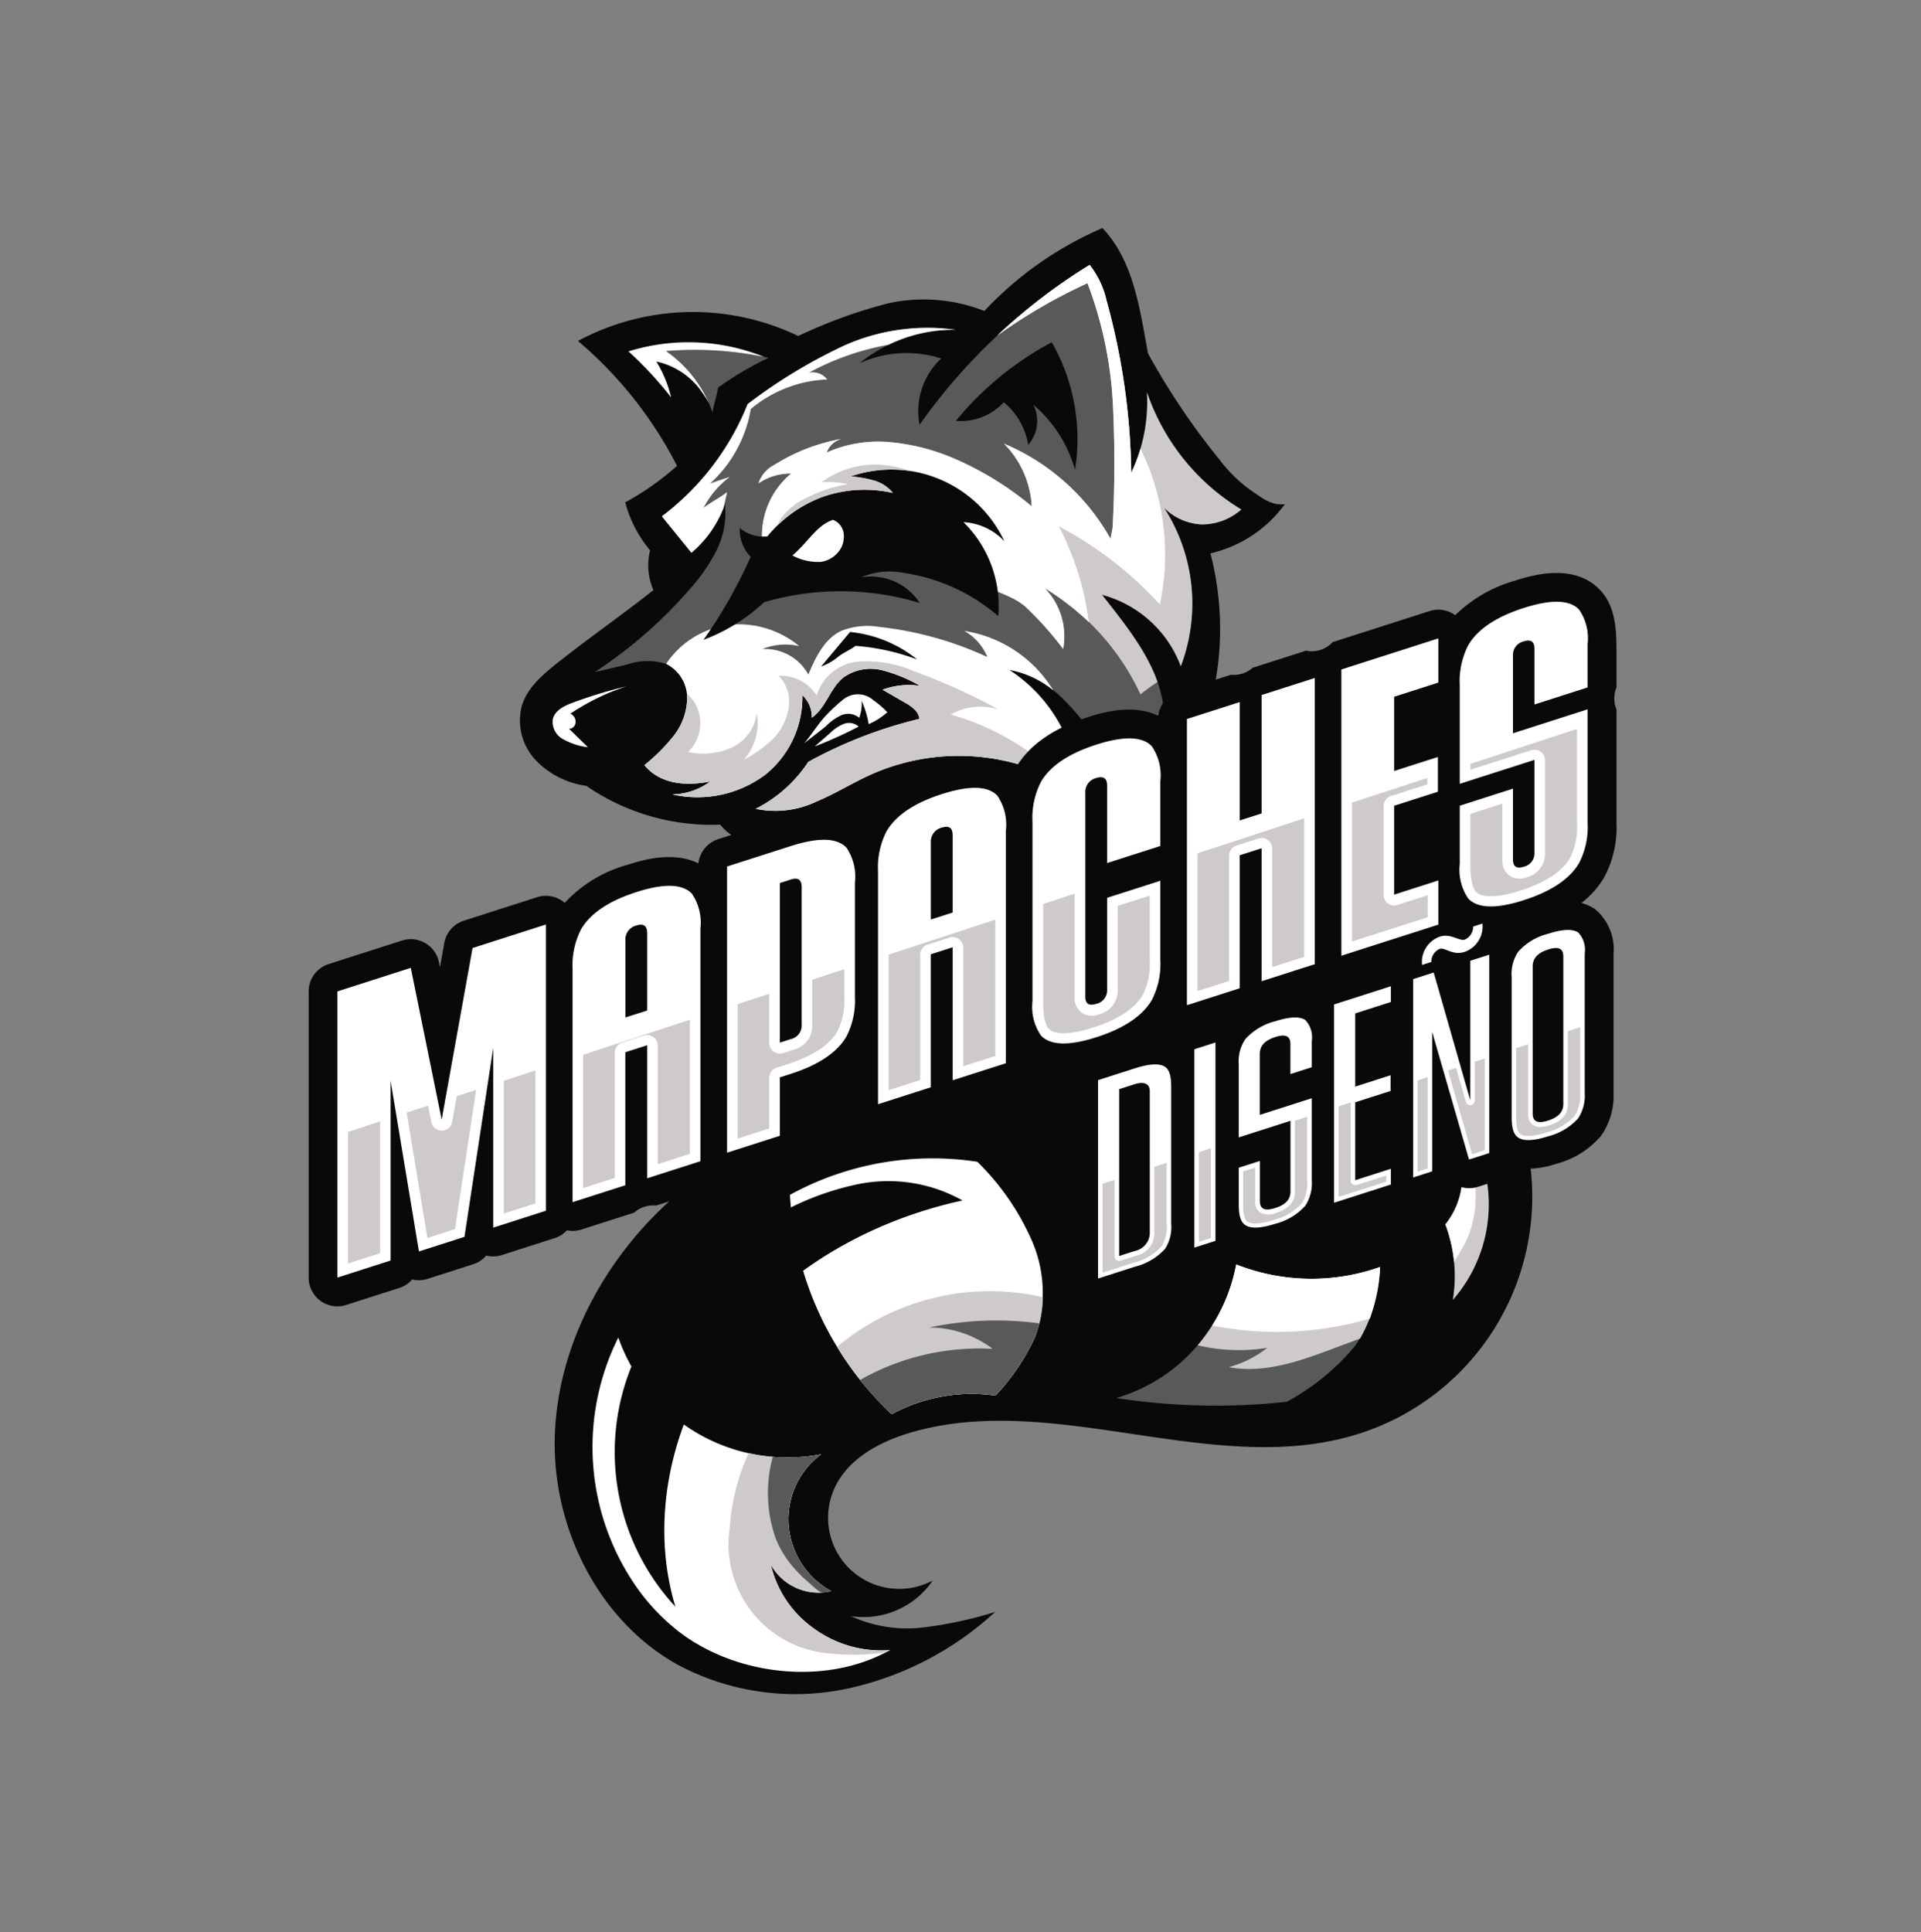 <svg xmlns="http://www.w3.org/2000/svg" width="173" height="174" viewBox="0 0 173 174">
  <rect x="0" y="0" width="173" height="174" fill="#808080" stroke="none"/>
  <g id="Group_3957" data-name="Group 3957" transform="translate(-404 -5790)">
    <rect id="Rectangle_173" data-name="Rectangle 173" width="173" height="174" transform="translate(404 5790)" fill="none"/>
    <path id="Path_1322" data-name="Path 1322" d="M472.109,448.827a.94.94,0,0,0-.48.66c-.006.327.306.557.583.729a1.55,1.55,0,0,0,1.183.336c.4-.116.634-.528.821-.9.251-.5,1.306-1.953.362-2.183-.684-.168-1.98,1-2.471,1.362Z" transform="translate(8.047 5414.175)" fill="#09090a"/>
    <g id="Group_1049" data-name="Group 1049" transform="translate(450.807 5810.528)">
      <path id="Path_1323" data-name="Path 1323" d="M317.379,139.794a21.875,21.875,0,0,0-19.828.451,36.414,36.414,0,0,1,8.921,11.246,24.463,24.463,0,0,1-4.664,3.286,11.176,11.176,0,0,0,2.241,4.323,5.532,5.532,0,0,0,.3,3.576c-2.806,2.222-5.714,4.239-8.52,6.461-1.36,1.077-2.793,2.254-3.317,3.909a5.216,5.216,0,0,0,1.191,4.9,7.756,7.756,0,0,0,4.6,2.359A19.914,19.914,0,0,0,310.36,183.8a5.1,5.1,0,0,0,4.513,1.832,14.657,14.657,0,0,0,4.777-1.476l8.026-3.531c2.611-1.148,5.62-.689,8.447-.317a12.01,12.01,0,0,1,7.536,3.645c.327-.753.771-1.2,1.1-1.956a9.99,9.99,0,0,1,2.119,4.017c2.182-1.056,3.527-3.5,4.157-5.838a25.5,25.5,0,0,0,.52-7.227c.549,1.243,1.088,2.618,1.637,3.861a26.928,26.928,0,0,0,1.317-17.439,11.451,11.451,0,0,0,6.708-4.439c-1.225.19-2.169-.63-3.194-1.327a12.9,12.9,0,0,1-2.634-2.6,63.758,63.758,0,0,1-6.5-9.636c-.784-4.268-1.331-8.341-4.1-11.291a31.771,31.771,0,0,0-10.64,7.464,14.972,14.972,0,0,0-8.573-.708,44.681,44.681,0,0,0-8.2,2.97Z" transform="translate(-292.309 -130.07)" fill="#09090a"/>
      <path id="Path_1324" data-name="Path 1324" d="M338.739,195.783a16.743,16.743,0,0,0,2.629-2.634,5.628,5.628,0,0,0,1.219-3.452,3.421,3.421,0,0,0-1.855-3.014,5.639,5.639,0,0,0-3.577.045l-2.895.676a41.042,41.042,0,0,0,8.37-7.254,16.5,16.5,0,0,0,2.544-3.6,7.606,7.606,0,0,0,.813-4.284,9.9,9.9,0,0,1-3.02,4.4c-.858-1.08-1.8-2.2-2.657-3.284a23.6,23.6,0,0,0,7.718-10.1,47.458,47.458,0,0,1,8.74-5.292,18.392,18.392,0,0,1,10.014-1.4A13.5,13.5,0,0,0,358.1,159.6a10.186,10.186,0,0,1,7.359-.436,6.5,6.5,0,0,0-1.946,5.968,52.458,52.458,0,0,1,15.322-14.39,7.99,7.99,0,0,1,1.523,3.209,61.2,61.2,0,0,1,2.223,15.505,14.806,14.806,0,0,0,1.412-7.254,19.8,19.8,0,0,0,8.5,10.563,5.338,5.338,0,0,1-3.56,1.343,5.1,5.1,0,0,1-3.4-1.5,15.9,15.9,0,0,1,1.508,14.267,10.438,10.438,0,0,0-7.1-6.433c2.558,3.263,5.393,6.689,5.6,10.832.156,3.078-1.043,6.044-2.22,8.893a54.681,54.681,0,0,0-4.068-6.873,19.923,19.923,0,0,0-3.217-3.853A8.994,8.994,0,0,0,371.6,187.2a13.75,13.75,0,0,1,6.253,11.031,19.4,19.4,0,0,0-18.606-1.66c-1.707.757-3.3,1.764-5.02,2.483a8.582,8.582,0,0,1-5.461.655,12.357,12.357,0,0,0,4.736-4.226,40.119,40.119,0,0,1,10.012-3.874,1.463,1.463,0,0,0-.5-.9,4.206,4.206,0,0,0-.85-.588l-1.975-1.14a6.841,6.841,0,0,1,3.383-.343,13.606,13.606,0,0,0-3.5-1.428,4.2,4.2,0,0,0-3.447.7c-1.18.972-1.547,2.722-2.809,3.587a2.639,2.639,0,0,0-.852-2.022,8.93,8.93,0,0,1-3.368,7.182,10.208,10.208,0,0,1-8.327,1.758,5.934,5.934,0,0,0,3.41-1.172c-2.518.5-4.659.1-5.934-1.467Z" transform="translate(-327.506 -147.412)" fill="#57595b"/>
      <path id="Path_1325" data-name="Path 1325" d="M536.27,201.066a28.452,28.452,0,0,1,8.637-7.076A17.537,17.537,0,0,1,547,205.472a11.9,11.9,0,0,0-3.757-5.859,3.248,3.248,0,0,1-.456,3.614,6.3,6.3,0,0,0-2.2-3.836,5.265,5.265,0,0,1-4.318,1.674Z" transform="translate(-496.994 -183.699)" fill="#09090a"/>
      <path id="Path_1326" data-name="Path 1326" d="M465.789,174.115a5.356,5.356,0,0,0,3.559-1.343,19.8,19.8,0,0,1-8.5-10.563,14.791,14.791,0,0,1-1.412,7.254,61.27,61.27,0,0,0-2.223-15.505,8,8,0,0,0-1.523-3.209,51.527,51.527,0,0,0-8.331,6.366,48.521,48.521,0,0,1,8.137-4.722,35.793,35.793,0,0,1,2.28,10.735,109.363,109.363,0,0,1-.008,11.112c-.013.385-.161.805-.187,1.188a19.765,19.765,0,0,0-9.6-8.586,8.67,8.67,0,0,1,2.494,5.64,28.656,28.656,0,0,0-7.27-4.424,19.051,19.051,0,0,0-5.574-1.359,11.461,11.461,0,0,0-5.62.937,1.968,1.968,0,0,1,1.344-1.228,17.022,17.022,0,0,0-6.078,2.355,2.851,2.851,0,0,0-1.406,1.65,5.06,5.06,0,0,1,2.941-.882A7.241,7.241,0,0,0,426.3,176.4c2.194-.024,4.555.195,6.749.171a40.128,40.128,0,0,1,6.57.288,13.447,13.447,0,0,1,6.073,2.367c1.344,1.011,3.014,1.212,4.263,2.336a30.5,30.5,0,0,1,3.35,3.762,6.218,6.218,0,0,0-1.673-5.487,21.96,21.96,0,0,1,8.636,9.582q.742-.594,1.533-1.12c-1.006-2.863-3.08-5.4-5-7.849a10.445,10.445,0,0,1,7.1,6.433,15.9,15.9,0,0,0-1.509-14.267,5.119,5.119,0,0,0,3.4,1.5Z" transform="translate(-404.367 -147.421)" fill="#cfcaca"/>
      <path id="Path_1327" data-name="Path 1327" d="M455.624,182.9a25.321,25.321,0,0,0-2.7-8.621,33.235,33.235,0,0,1,9.1,7.037,21.668,21.668,0,0,0-1.745-14.039,14.805,14.805,0,0,1-.834,2.18,61.278,61.278,0,0,0-2.223-15.505,8,8,0,0,0-1.523-3.209,51.516,51.516,0,0,0-8.331,6.366,48.522,48.522,0,0,1,8.137-4.722,35.788,35.788,0,0,1,2.28,10.735,109.276,109.276,0,0,1-.008,11.112c-.013.385-.161.8-.187,1.188a19.765,19.765,0,0,0-9.6-8.586,8.671,8.671,0,0,1,2.494,5.64,28.66,28.66,0,0,0-7.27-4.424,19.053,19.053,0,0,0-5.574-1.359,11.462,11.462,0,0,0-5.62.937,1.968,1.968,0,0,1,1.344-1.228,17.021,17.021,0,0,0-6.077,2.355,2.851,2.851,0,0,0-1.406,1.65,5.06,5.06,0,0,1,2.942-.882,7.241,7.241,0,0,0-2.516,6.868c2.194-.024,4.554.195,6.749.171a40.133,40.133,0,0,1,6.57.288,13.448,13.448,0,0,1,6.073,2.367c1.344,1.011,3.014,1.212,4.263,2.336a30.524,30.524,0,0,1,3.35,3.762,6.218,6.218,0,0,0-1.673-5.487,24.826,24.826,0,0,1,3.99,3.075Z" transform="translate(-404.376 -147.412)" fill="#fff"/>
      <path id="Path_1328" data-name="Path 1328" d="M398.873,357.607a11.421,11.421,0,0,0-8.008-5.331,4.73,4.73,0,0,1,2.083,2.352,31.211,31.211,0,0,0-9.768-2.716,6.423,6.423,0,0,0-3.42.374c-1.5.732-2.28,2.381-2.932,3.917a4.431,4.431,0,0,0-4.15-2.289,5.54,5.54,0,0,1,3.329-.267,8.518,8.518,0,0,0-6.234-1.926,8.053,8.053,0,0,0-5.624,3.339c-.044.063-.084.127-.126.19a.248.248,0,0,1,.037.016,3.422,3.422,0,0,1,1.855,3.014,5.628,5.628,0,0,1-1.219,3.452,16.868,16.868,0,0,1-2.629,2.634c1.275,1.562,3.416,1.967,5.934,1.467a5.941,5.941,0,0,1-3.41,1.172,10.208,10.208,0,0,0,8.327-1.758,8.933,8.933,0,0,0,3.368-7.182,2.647,2.647,0,0,1,.852,2.022c1.262-.864,1.629-2.615,2.809-3.587a4.207,4.207,0,0,1,3.447-.7,13.527,13.527,0,0,1,3.5,1.428,6.861,6.861,0,0,0-3.382.343l1.975,1.14a4.2,4.2,0,0,1,.85.588,1.47,1.47,0,0,1,.5.9,40.126,40.126,0,0,0-10.012,3.874,12.319,12.319,0,0,1-4.736,4.226,8.581,8.581,0,0,0,5.461-.655c1.723-.72,3.313-1.726,5.02-2.483a19.394,19.394,0,0,1,18.606,1.66,13.75,13.75,0,0,0-6.253-11.031,8.685,8.685,0,0,1,3.943,1.824Z" transform="translate(-350.839 -315.994)" fill="#fff"/>
      <path id="Path_1329" data-name="Path 1329" d="M400.184,383.429a23.3,23.3,0,0,0-10.529-6.35,5.428,5.428,0,0,1,4.3-.455,54.152,54.152,0,0,0-7.525-3.416,10.918,10.918,0,0,0-5.057-.9,4.307,4.307,0,0,0-3.777,3.059,3.875,3.875,0,0,0-3.432-1.777,3.347,3.347,0,0,1,.877,2.987,4.914,4.914,0,0,1-1.452,2.748,11.213,11.213,0,0,1-2.57,1.829,4.97,4.97,0,0,0,1.179-4.2,3.993,3.993,0,0,1-2.329,3.135,6.324,6.324,0,0,1-3.859.366,3.651,3.651,0,0,0,.989-3.463,3.345,3.345,0,0,0-1.1-1.792c.014.118.026.235.031.353a5.629,5.629,0,0,1-1.219,3.452,16.884,16.884,0,0,1-2.629,2.634c1.275,1.562,3.416,1.967,5.934,1.467a5.938,5.938,0,0,1-3.41,1.172,10.207,10.207,0,0,0,8.327-1.758,8.933,8.933,0,0,0,3.368-7.182,2.646,2.646,0,0,1,.852,2.022c1.262-.864,1.629-2.614,2.809-3.587a4.208,4.208,0,0,1,3.447-.7,13.527,13.527,0,0,1,3.5,1.428,6.86,6.86,0,0,0-3.382.343l1.975,1.14a4.2,4.2,0,0,1,.85.588,1.471,1.471,0,0,1,.5.9,40.13,40.13,0,0,0-10.012,3.874,12.318,12.318,0,0,1-4.736,4.226,8.581,8.581,0,0,0,5.461-.655c1.723-.72,3.313-1.726,5.02-2.483a19.5,19.5,0,0,1,17.6,1Z" transform="translate(-350.847 -333.267)" fill="#cfcaca"/>
      <path id="Path_1330" data-name="Path 1330" d="M374.486,206.017a10.137,10.137,0,0,0,2.9-4.062c.106-.467.213-.935.317-1.4-.687.518-1.422.882-2.109,1.4a7.931,7.931,0,0,1,2.37-2.782c-.6.2-1.191.4-1.789.6a11.651,11.651,0,0,0,3.658-6.7,11.424,11.424,0,0,1,6.886-2.661,1.664,1.664,0,0,0-1.647-.612,23.675,23.675,0,0,1,7.169-2.515,13.35,13.35,0,0,1,6.06-1.349,18.392,18.392,0,0,0-10.014,1.4,47.4,47.4,0,0,0-8.74,5.292,23.575,23.575,0,0,1-7.718,10.1C372.688,203.813,373.628,204.936,374.486,206.017Z" transform="translate(-359.027 -176.769)" fill="#fff"/>
      <path id="Path_1331" data-name="Path 1331" d="M460.87,359.147l2.608-3.107a11.425,11.425,0,0,1,6.045,2.476,20.2,20.2,0,0,0-5.553-1.227c-.43.33-1.1.628-1.534.958A4.843,4.843,0,0,1,460.87,359.147Z" transform="translate(-433.732 -319.66)" fill="#09090a"/>
      <path id="Path_1332" data-name="Path 1332" d="M378.338,203.932a11.125,11.125,0,0,0-4.187-5.538,30.726,30.726,0,0,1,9.236.605,28.453,28.453,0,0,0-4.556,2.687C378.732,202.425,378.436,203.193,378.338,203.932Z" transform="translate(-360.974 -187.306)" fill="#57595b"/>
      <path id="Path_1333" data-name="Path 1333" d="M356.514,194.793a31,31,0,0,1,8.836.523,18.257,18.257,0,0,0-12.22-.5,33.725,33.725,0,0,1,3.843,4.147,11.031,11.031,0,0,0-1.331-3.228,6.718,6.718,0,0,1,3.722,2.246,10.433,10.433,0,0,1,1.014,1.513,11.139,11.139,0,0,0-3.862-4.7Z" transform="translate(-343.338 -183.705)" fill="#fff"/>
      <path id="Path_1334" data-name="Path 1334" d="M313.808,391.933q-.848-.833-1.7-1.665a.593.593,0,0,0,.585-.551.774.774,0,0,0-.469-.807,20.422,20.422,0,0,1,5.06-2.462,41.731,41.731,0,0,0-4.824,1.465c-.761.278-1.613.684-1.81,1.471a1.761,1.761,0,0,0,.926,1.823,5.964,5.964,0,0,0,2.23.724Z" transform="translate(-307.669 -345.174)" fill="#fff"/>
      <path id="Path_1335" data-name="Path 1335" d="M456.529,391.489a8.573,8.573,0,0,1,.63,2.091,6,6,0,0,0,1.681-1.067,8.16,8.16,0,0,0-1.251-1.075,2.1,2.1,0,0,0-2.793-.014,16.455,16.455,0,0,0-1.674,1.591c-.636.742-1.145,1.57-1.781,2.312.448-.386,1.533-1.178,1.98-1.567a4.726,4.726,0,0,1,1.394-.987,1.564,1.564,0,0,1,1.594.243,3.879,3.879,0,0,0,.221-1.528Z" transform="translate(-425.737 -348.908)" fill="#fff"/>
      <path id="Path_1336" data-name="Path 1336" d="M457.28,409.051l1.4-1.219a3.822,3.822,0,0,1,1.2-.807,1.307,1.307,0,0,1,1.36.235A38.231,38.231,0,0,1,457.28,409.051Z" transform="translate(-430.72 -362.362)" fill="#fff"/>
      <path id="Path_1337" data-name="Path 1337" d="M414.524,277.2a5.255,5.255,0,0,0-5.252-2.3,6.409,6.409,0,0,1,3.664-.414A16.712,16.712,0,0,1,421.6,278.4a10.577,10.577,0,0,0-3.13-8.459,5.466,5.466,0,0,1,3.679,1.713,11.231,11.231,0,0,0-13.847-5.831,10.6,10.6,0,0,1,2.109.372,3.33,3.33,0,0,1,1.7,1.116,11.516,11.516,0,0,0-6.2.309,11.643,11.643,0,0,0-5.1,3.6,3.314,3.314,0,0,1-2.483-.752,3.452,3.452,0,0,0,.977,2.59,43.2,43.2,0,0,1-4.257,7.482,16.333,16.333,0,0,0,5.464-3.392,24.578,24.578,0,0,1,14.01.063Z" transform="translate(-378.509 -243.449)" fill="#09090a"/>
      <path id="Path_1338" data-name="Path 1338" d="M440.6,265.257a11.515,11.515,0,0,1,6.2-.309,3.306,3.306,0,0,0-1.7-1.116,10.708,10.708,0,0,0-2.109-.372,11.377,11.377,0,0,1,5.406-.481,10.284,10.284,0,0,0-2.959-.58,8.1,8.1,0,0,0-5.063,1.591,7.956,7.956,0,0,1,2.4.179,11.824,11.824,0,0,0-3.73,1.215,5.86,5.86,0,0,0-2.264,1.785,3.451,3.451,0,0,0-.387.726A11.251,11.251,0,0,1,440.6,265.257Z" transform="translate(-413.194 -241.091)" fill="#cfcaca"/>
      <path id="Path_1339" data-name="Path 1339" d="M444.86,296.529c1.481-1.285,2.149-2.676,3.64-3.209a1.518,1.518,0,0,1,.971,1.232,2.158,2.158,0,0,1-.465,1.644,2.48,2.48,0,0,1-1.6.91A4.885,4.885,0,0,1,444.86,296.529Z" transform="translate(-420.3 -267.038)" fill="#fff"/>
    </g>
    <g id="Group_1050" data-name="Group 1050" transform="translate(453.955 5875.226)">
      <path id="Path_1340" data-name="Path 1340" d="M399.282,549.283A22.393,22.393,0,0,1,384.316,575.8c-13.01,4.158-27.53-4-40.6-.034-2.774.842-5.57,2.412-6.718,5.075a6.408,6.408,0,0,0,8.9,8.188,7.539,7.539,0,0,1-7.37,3.205,12.122,12.122,0,0,0,6.486,1.024,36.334,36.334,0,0,0,6.507-1.4A28.493,28.493,0,0,1,338.04,598.8a22.5,22.5,0,0,1-15.1-2.185c-7.047-3.914-11.192-12.126-11.081-20.185s4.128-15.794,10.028-21.285A88.864,88.864,0,0,1,348.181,538.5,81.509,81.509,0,0,1,375.576,532a22.676,22.676,0,0,1,9.687,1.166c2.858,1.164,5.219,3.26,7.518,5.318a22.256,22.256,0,0,1,6.5,10.808Z" transform="translate(-311.857 -531.935)" fill="#09090a"/>
      <path id="Path_1341" data-name="Path 1341" d="M335.269,750.651a16.138,16.138,0,0,0,18.262,10.516,7.3,7.3,0,0,0-2.924,6.367,7.441,7.441,0,0,0,3.836,5.953,4.909,4.909,0,0,1-5.432-2.376,9.709,9.709,0,0,0,3.869,5.736,10.285,10.285,0,0,0,6.86,1.946c-5.768,3.249-13.953,2.331-19.155-1.764a18.858,18.858,0,0,1-3.5-3.658,22.052,22.052,0,0,1-1.814-22.723Z" transform="translate(-329.54 -715.438)" fill="#fff"/>
      <path id="Path_1342" data-name="Path 1342" d="M417.138,831.1a9.711,9.711,0,0,1-3.869-5.736,4.914,4.914,0,0,0,5.432,2.376,7.443,7.443,0,0,1-3.837-5.954,7.3,7.3,0,0,1,2.924-6.367,16.233,16.233,0,0,1-6.527-.108,19.169,19.169,0,0,0-1.7,6.741,9.863,9.863,0,0,0,9.207,11.31,19.263,19.263,0,0,0,4.857-.113c.125-.066.251-.131.373-.2a10.3,10.3,0,0,1-6.86-1.946Z" transform="translate(-393.8 -769.688)" fill="#cfcaca"/>
      <path id="Path_1343" data-name="Path 1343" d="M436.076,828.428a4.134,4.134,0,0,0,.736-.137,7.442,7.442,0,0,1-3.836-5.954,7.294,7.294,0,0,1,2.924-6.367,16.061,16.061,0,0,1-4.345.224,12.241,12.241,0,0,0,.29,7.436,9.237,9.237,0,0,0,1.711,2.684,10.922,10.922,0,0,0,1.178,1.154c.235.2,1.029.99,1.341.961Z" transform="translate(-411.91 -770.242)" fill="#57595b"/>
      <path id="Path_1344" data-name="Path 1344" d="M443.46,653.807a26.725,26.725,0,0,1,16.872-2.978,22.628,22.628,0,0,1,4.962,7.217,11.69,11.69,0,0,1,.219,8.6,19.637,19.637,0,0,1-3.548,5.237,15.012,15.012,0,0,0-9.339,1.676,29.222,29.222,0,0,1-9.165-19.751Z" transform="translate(-422.273 -631.442)" fill="#fff"/>
      <path id="Path_1345" data-name="Path 1345" d="M488.346,725.211a21.386,21.386,0,0,0-18.526,4.48,28.046,28.046,0,0,0,4.923,6.06,15.041,15.041,0,0,1,9.34-1.676,19.574,19.574,0,0,0,3.548-5.237,10.075,10.075,0,0,0,.716-3.627Z" transform="translate(-444.389 -693.634)" fill="#cfcaca"/>
      <path id="Path_1346" data-name="Path 1346" d="M498.838,741.357a29.2,29.2,0,0,0-9.93.373,9.407,9.407,0,0,1,5.718,1.924,21.677,21.677,0,0,0-11.936,2.8,26.949,26.949,0,0,0,2.85,3.078,15.038,15.038,0,0,1,9.339-1.676,19.565,19.565,0,0,0,3.549-5.237,9.339,9.339,0,0,0,.409-1.266Z" transform="translate(-455.187 -707.418)" fill="#57595b"/>
      <path id="Path_1347" data-name="Path 1347" d="M641.336,722.147a59.03,59.03,0,0,1-15.356-.338,15.246,15.246,0,0,0,7.055-4.432,15.769,15.769,0,0,0,3.75-7.6,18.455,18.455,0,0,0,12.955.225,13.235,13.235,0,0,1-2.256,7.121,20.9,20.9,0,0,1-6.148,5.023Z" transform="translate(-575.408 -681.148)" fill="#57595b"/>
      <path id="Path_1348" data-name="Path 1348" d="M677.8,717.3a9.644,9.644,0,0,1-3.455,1.736c2.88.558,5.918-.373,8.667-1.4l3.151-1.174a14.069,14.069,0,0,0,1.8-6.446,18.456,18.456,0,0,1-12.955-.226,15.773,15.773,0,0,1-3.471,7.277,16.019,16.019,0,0,0,6.263.232Z" transform="translate(-613.633 -681.156)" fill="#cfcaca"/>
      <path id="Path_1349" data-name="Path 1349" d="M683.517,715.8a29.919,29.919,0,0,0,10.279-1.125l.024-.006a17.286,17.286,0,0,0,.923-4.654,18.456,18.456,0,0,1-12.955-.226,15.474,15.474,0,0,1-2.169,5.5,29.7,29.7,0,0,0,3.9.512Z" transform="translate(-620.412 -681.156)" fill="#fff"/>
      <path id="Path_1350" data-name="Path 1350" d="M813.269,649.5A13.077,13.077,0,0,1,810.75,662.4a13.253,13.253,0,0,0-.67-6.805,6.888,6.888,0,0,0,1.343-5.881,5.006,5.006,0,0,1,1.845-.208Z" transform="translate(-729.869 -630.568)" fill="#cfcaca"/>
      <path id="Path_1351" data-name="Path 1351" d="M810.881,659.224a22.671,22.671,0,0,0,1.185-2.086,9.893,9.893,0,0,0,.108-7.348,3.2,3.2,0,0,0-.731.169,6.887,6.887,0,0,1-1.343,5.881,13.809,13.809,0,0,1,.784,3.386Z" transform="translate(-729.885 -630.816)" fill="#fff"/>
      <path id="Path_1352" data-name="Path 1352" d="M346.956,679.568c2.322-5.115,6.546-9.178,11.283-12.2a25.12,25.12,0,0,1,8.924-3.779,13.678,13.678,0,0,1,9.43,1.465c-8.274,1.795-16.112,6.227-21.192,13-4.946,6.6-7.084,15.586-4.666,23.579a20.475,20.475,0,0,1-3.779-22.066Z" transform="translate(-339.863 -642.181)" fill="#09090a"/>
    </g>
    <g id="Group_1054" data-name="Group 1054" transform="translate(431.803 5841.592)">
      <path id="Path_1353" data-name="Path 1353" d="M292.023,329.431c0-2.3-.478-3.859-1.492-4.9-2.394-2.5-6.343-1.23-7.641-.813a12.52,12.52,0,0,0-5.377,3.107,2.587,2.587,0,0,0-2.312-.372l-8.732,2.8a2.564,2.564,0,0,1-2.4.768l-4.791,1.536a2.591,2.591,0,0,1-1.971.633l-4.753,1.523a2.584,2.584,0,0,0-1.781,2.182c-2.336-1.171-5.284-.227-6.372.122-3.081.989-5.24,2.5-6.414,4.471-.085.143-.164.291-.24.444-2.412-2.006-6.024-.85-7.254-.456-3.081.989-5.24,2.5-6.414,4.471-.082.137-.156.28-.23.423-2.4-1.684-5.775-.6-6.957-.225l-5.757,1.847a2.589,2.589,0,0,0-1.781,2.183c-2.336-1.171-5.284-.227-6.372.122a12.093,12.093,0,0,0-5.67,3.434c-.055-.047-.108-.1-.167-.138a2.584,2.584,0,0,0-2.315-.374l-6.607,2.119a2.586,2.586,0,0,0-1.756,2.006l-.391,2.173-.09-.446a2.587,2.587,0,0,0-3.325-1.948l-6.607,2.119a2.587,2.587,0,0,0-1.8,2.463v25.77a2.587,2.587,0,0,0,3.378,2.463l4.791-1.536a2.589,2.589,0,0,0,1.161-.765,2.585,2.585,0,0,0,1.389-.053l4.1-1.314a2.586,2.586,0,0,0,1.177-.783,2.586,2.586,0,0,0,1.412-.047l4.753-1.523a2.6,2.6,0,0,0,1.1-.7,2.534,2.534,0,0,0,1.3-.071l4.753-1.525a2.591,2.591,0,0,1,1.97-.633l4.791-1.536a2.58,2.58,0,0,0,1.1-.7,2.535,2.535,0,0,0,1.3-.071l4.753-1.523a2.587,2.587,0,0,0,1.8-2.463v-3.386a13.12,13.12,0,0,0,3.674-2v2.548a2.587,2.587,0,0,0,3.378,2.463l4.753-1.525a2.569,2.569,0,0,0,.919-.522,2.6,2.6,0,0,0,1.051-.109l4.791-1.536a2.592,2.592,0,0,0,1.785-2.22,5.874,5.874,0,0,0,2.635.568c.206,0,.409-.008.61-.022a2.6,2.6,0,0,0-.108.736v17.859a2.587,2.587,0,0,0,3.378,2.463l3.292-1.056a8.77,8.77,0,0,0,3.432-1.877,2.6,2.6,0,0,0,1.159.275,2.556,2.556,0,0,0,.789-.124l1.9-.609a2.585,2.585,0,0,0,1.5-1.253,4.81,4.81,0,0,0,1.327.18,9.926,9.926,0,0,0,6.049-2.439,2.592,2.592,0,0,0,1.021.211,2.556,2.556,0,0,0,.789-.124l5.115-1.639a2.59,2.59,0,0,0,.935-.538,2.763,2.763,0,0,0,.282.018,2.547,2.547,0,0,0,.789-.124l1.713-.549a2.586,2.586,0,0,0,1.454-1.175,2.594,2.594,0,0,0,1.866.111l1.821-.584a2.587,2.587,0,0,0,1.472-1.209,4.821,4.821,0,0,0,1.27.163,8.416,8.416,0,0,0,2.558-.465,7.887,7.887,0,0,0,3.946-2.478c.021-.027.042-.055.061-.082a6.281,6.281,0,0,0,1.083-3.8V357.3a4.708,4.708,0,0,0-1.645-3.985c-.051-.037-.1-.072-.158-.106a3.935,3.935,0,0,0-1.092-.468,8.214,8.214,0,0,0,2.017-2.252,9.438,9.438,0,0,0,1.14-4.938V335.307a2.59,2.59,0,0,1,0-1.971v-3.9Z" transform="translate(-174.26 -323.022)" fill="#09090a"/>
      <path id="Path_1354" data-name="Path 1354" d="M621.842,614.488a5.442,5.442,0,0,1-2.758,1.634l-3.294,1.056V599.319l3.294-1.056c1.34-.43,2.249-.48,2.758-.135.481.354.536,1.114.536,1.918v12.182A3.676,3.676,0,0,1,621.842,614.488Zm-1.393-14.172c0-.75-.616-.874-1.365-.633l-1.392.446v15.021l1.392-.446a1.7,1.7,0,0,0,1.365-1.509Z" transform="translate(-544.706 -553.646)" fill="#fff"/>
      <path id="Path_1355" data-name="Path 1355" d="M669.67,604.109V586.25l1.9-.61V603.5Z" transform="translate(-589.912 -543.36)" fill="#fff"/>
      <path id="Path_1356" data-name="Path 1356" d="M701.028,586.322a3.728,3.728,0,0,1-.589,2.278,5.41,5.41,0,0,1-2.7,1.616c-1.339.43-2.222.445-2.7.118-.509-.346-.589-1.069-.589-1.9v-3.266l1.9-.61v3.614c0,.75.481.916,1.393.625s1.365-.76,1.365-1.509v-6.346l-4.659,1.494v-6.561a3.569,3.569,0,0,1,.589-2.278,5.352,5.352,0,0,1,2.7-1.616c1.34-.43,2.2-.436,2.7-.118a2.28,2.28,0,0,1,.589,1.9v2.357l-1.927.618v-2.7c0-.75-.456-.926-1.365-.633s-1.393.768-1.393,1.519v5.488l4.685-1.5Z" transform="translate(-610.694 -531.613)" fill="#fff"/>
      <path id="Path_1357" data-name="Path 1357" d="M749.731,556.622v6.586l3.186-1.022V563.6l-3.186,1.022v7.015l3.213-1.03v1.418l-5.115,1.641V555.81l5.115-1.64v1.418l-3.213,1.03Z" transform="translate(-655.488 -516.956)" fill="#fff"/>
      <path id="Path_1358" data-name="Path 1358" d="M797.1,540.385l-3.32-11.494v12.558L792.07,542V524.139l1.848-.593,3.294,11.5V522.49l1.713-.549V539.8l-1.821.584Zm-.4-18.695c-1.1.353-1.741-.433-2.249-.269a1.276,1.276,0,0,0-.75,1.177l-.831.266a2.419,2.419,0,0,1,1.606-2.55c.99-.317,1.74.433,2.249.269a1.277,1.277,0,0,0,.75-1.177l.831-.266A2.419,2.419,0,0,1,796.7,521.69Z" transform="translate(-692.606 -487.566)" fill="#fff"/>
      <path id="Path_1359" data-name="Path 1359" d="M853.1,539.658a5.411,5.411,0,0,1-2.7,1.617c-1.34.43-2.222.444-2.7.117-.509-.346-.589-1.069-.589-1.9V526.935a3.568,3.568,0,0,1,.589-2.278,5.352,5.352,0,0,1,2.7-1.616c1.34-.43,2.2-.436,2.7-.117a2.28,2.28,0,0,1,.589,1.9V537.38A3.729,3.729,0,0,1,853.1,539.658Zm-1.339-14.565c0-.75-.456-.926-1.365-.633s-1.393.768-1.393,1.518v13.255c0,.75.482.916,1.393.625s1.365-.76,1.365-1.508V525.095Z" transform="translate(-738.776 -490.552)" fill="#fff"/>
      <path id="Path_1360" data-name="Path 1360" d="M209.118,545.422l-4.753,1.523V530.757l-2.589,17.019-4.1,1.314-2.55-15.372v16.188l-4.791,1.536v-25.77l6.607-2.119,2.782,13.673,2.782-15.457,6.607-2.119v25.77Z" transform="translate(-187.751 -487.994)" fill="#fff"/>
      <path id="Path_1361" data-name="Path 1361" d="M333.364,522.811l-4.791,1.536V512.369L326.6,513v11.978L321.85,526.5V505.56a7.144,7.144,0,0,1,.773-3.648q1.275-2.147,4.984-3.336t4.984.14a4.646,4.646,0,0,1,.773,3.152v20.941Zm-4.791-13.57v-6.955q0-1-.966-.7a1.292,1.292,0,0,0-1,1.327v6.955Z" transform="translate(-298.089 -469.842)" fill="#fff"/>
      <path id="Path_1362" data-name="Path 1362" d="M419.764,486.375a7.053,7.053,0,0,1-.773,3.61q-1.275,2.147-4.984,3.338l-1,.322V498.9l-4.753,1.523v-25.77l5.757-1.845q3.709-1.188,4.984.14a4.646,4.646,0,0,1,.773,3.152v10.278Zm-4.791,2.54v-12.4q0-1-.966-.694l-1,.322v14.372l1-.322A1.242,1.242,0,0,0,414.973,488.915Z" transform="translate(-370.579 -448.221)" fill="#fff"/>
      <path id="Path_1363" data-name="Path 1363" d="M504.234,468.021l-4.791,1.536V457.579l-1.97.631v11.978l-4.753,1.523V450.77a7.148,7.148,0,0,1,.773-3.648q1.275-2.147,4.984-3.336t4.984.14a4.646,4.646,0,0,1,.773,3.152v20.941Zm-4.791-13.57V447.5q0-1-.966-.7a1.293,1.293,0,0,0-1,1.327v6.955Z" transform="translate(-441.45 -423.873)" fill="#fff"/>
      <path id="Path_1364" data-name="Path 1364" d="M590.624,435.508a7.055,7.055,0,0,1-.773,3.61q-1.275,2.147-4.984,3.337t-4.984-.14a4.57,4.57,0,0,1-.773-3.114V423.09a7.145,7.145,0,0,1,.773-3.648q1.275-2.147,4.984-3.336t4.984.14a4.646,4.646,0,0,1,.773,3.152v5.834l-4.791,1.536v-6.955q0-1-.966-.7a1.292,1.292,0,0,0-1,1.327V438.8q0,.966,1,.644a1.242,1.242,0,0,0,.966-1.275V429.9l4.791-1.536v7.148Z" transform="translate(-513.931 -400.649)" fill="#fff"/>
      <path id="Path_1365" data-name="Path 1365" d="M677.024,407.54l-4.791,1.536V397.1l-1.971.631v11.978l-4.753,1.523V385.46l4.753-1.523V394.6l1.971-.631V383.306l4.791-1.536Z" transform="translate(-586.421 -372.312)" fill="#fff"/>
      <path id="Path_1366" data-name="Path 1366" d="M760.632,363.6l-3.98,1.277v6.685l3.941-1.264v3.13l-3.941,1.264v8l3.98-1.277v3.98l-8.732,2.8V362.42l8.732-2.8v3.98Z" transform="translate(-658.903 -353.728)" fill="#fff"/>
      <path id="Path_1367" data-name="Path 1367" d="M829.644,348.823v10.239a7.058,7.058,0,0,1-.773,3.61q-1.275,2.147-4.984,3.337t-4.984-.14a4.567,4.567,0,0,1-.773-3.113V357.5l4.791-1.536v6.375q0,.966.985.65a1.231,1.231,0,0,0,.947-1.27v-8.346l-6.723,2.156v-8.887a7.047,7.047,0,0,1,.773-3.61q1.275-2.147,4.984-3.337t4.984.14a4.574,4.574,0,0,1,.773,3.114v3.9l-4.791,1.536v-5.023q0-.966-.966-.657a1.244,1.244,0,0,0-.966,1.275v6.994l6.723-2.156Z" transform="translate(-714.47 -336.541)" fill="#fff"/>
      <g id="Group_1053" data-name="Group 1053" transform="translate(3.544 14.042)">
        <path id="Path_1368" data-name="Path 1368" d="M622.989,653.264v6.111a2.076,2.076,0,0,1-1.65,1.9l-1.393.446a.409.409,0,0,1-.533-.389v-6.894l-1.083.356V662.8l2.76-.886a5.086,5.086,0,0,0,2.555-1.488,3.342,3.342,0,0,0,.456-2.017V652.9Z" transform="translate(-550.381 -613.833)" fill="#cfcaca"/>
        <path id="Path_1369" data-name="Path 1369" d="M672.21,645.126V653.2l1.083-.348V644.77Z" transform="translate(-595.586 -607.012)" fill="#cfcaca"/>
        <path id="Path_1370" data-name="Path 1370" d="M701.634,627.475c0,.015,0,.029,0,.043v6.346c0,.921-.539,1.542-1.65,1.9a1.663,1.663,0,0,1-1.512-.042,1.127,1.127,0,0,1-.414-.973V631.7l-1.083.348v2.969c0,.667.05,1.317.411,1.562.219.148.813.324,2.351-.169a5.051,5.051,0,0,0,2.508-1.481,3.277,3.277,0,0,0,.5-2.023v-5.79Z" transform="translate(-616.368 -592.195)" fill="#cfcaca"/>
        <path id="Path_1371" data-name="Path 1371" d="M751.45,619.13l-1.09.357v8.162l4.3-1.378v-.56l-2.68.86a.411.411,0,0,1-.365-.06.407.407,0,0,1-.167-.33v-7.014a.229.229,0,0,1,.006-.035Z" transform="translate(-661.155 -585.5)" fill="#cfcaca"/>
        <g id="Group_1051" data-name="Group 1051" transform="translate(96.328 29.676)">
          <path id="Path_1372" data-name="Path 1372" d="M795.5,605.02l-.9.294v8.214l.9-.288Z" transform="translate(-794.6 -603.338)" fill="#cfcaca"/>
          <path id="Path_1373" data-name="Path 1373" d="M813.937,594.861v3.509a.409.409,0,0,1-.8.113l-.879-3.07-.736.241,2.177,7.536,1.137-.364V594.57l-.9.295Z" transform="translate(-808.796 -594.57)" fill="#cfcaca"/>
        </g>
        <path id="Path_1374" data-name="Path 1374" d="M854.316,577.414v6.569c0,.921-.539,1.542-1.649,1.9a2.787,2.787,0,0,1-.839.153,1.1,1.1,0,0,1-.671-.195,1.126,1.126,0,0,1-.414-.972v-6.28l-1.084.356v6.187c0,.666.05,1.317.41,1.562.219.148.815.324,2.351-.169a5.079,5.079,0,0,0,2.5-1.475,3.282,3.282,0,0,0,.507-2.03V577.05l-1.111.364Z" transform="translate(-744.468 -550.195)" fill="#cfcaca"/>
        <g id="Group_1052" data-name="Group 1052" transform="translate(0 30.756)">
          <path id="Path_1375" data-name="Path 1375" d="M199.153,629.77l-2.883.945v11.848l2.883-.924Z" transform="translate(-196.27 -625.183)" fill="#cfcaca"/>
          <path id="Path_1376" data-name="Path 1376" d="M283.38,602.214v11.949l2.846-.913V601.28Z" transform="translate(-269.356 -601.28)" fill="#cfcaca"/>
          <path id="Path_1377" data-name="Path 1377" d="M230.9,625.478l2.483-.8,1.908-12.543-1.747.573-.417,2.318a.953.953,0,0,1-1.872.021l-.3-1.49-1.924.631Z" transform="translate(-223.756 -610.392)" fill="#cfcaca"/>
        </g>
        <path id="Path_1378" data-name="Path 1378" d="M327.78,576.092v12l2.846-.913V575.9a.954.954,0,0,1,.662-.908l1.97-.633a.954.954,0,0,1,1.244.908v10.671l2.885-.926V572.94l-9.608,3.151Z" transform="translate(-306.608 -546.746)" fill="#cfcaca"/>
        <path id="Path_1379" data-name="Path 1379" d="M420.893,545.575v4.107a2.2,2.2,0,0,1-1.628,2.183l-1,.322a.954.954,0,0,1-1.244-.908v-4.434l-2.846.934v12.1l2.846-.913v-4.559a.954.954,0,0,1,.662-.908l1-.322c2.233-.716,3.732-1.7,4.456-2.916a6.188,6.188,0,0,0,.639-3.122V544.63Z" transform="translate(-379.089 -522.994)" fill="#cfcaca"/>
        <path id="Path_1380" data-name="Path 1380" d="M498.65,520.081v12.2l2.846-.913V520.086a.955.955,0,0,1,.662-.908l1.971-.631a.954.954,0,0,1,1.244.908v10.671l2.885-.926V516.93Z" transform="translate(-449.968 -499.753)" fill="#cfcaca"/>
        <path id="Path_1381" data-name="Path 1381" d="M585.04,503.312v8.777c0,1.744.351,2.294.5,2.449.562.586,1.983.547,4.01-.1,2.233-.716,3.732-1.7,4.456-2.916a6.186,6.186,0,0,0,.639-3.122v-5.841l-2.885.926v7.573a2.2,2.2,0,0,1-1.628,2.183,1.744,1.744,0,0,1-1.628-.151,1.62,1.62,0,0,1-.621-1.4V502.38l-2.846.934Z" transform="translate(-522.45 -487.546)" fill="#cfcaca"/>
        <path id="Path_1382" data-name="Path 1382" d="M671.43,463.412v12.4l2.846-.913V463.618a.955.955,0,0,1,.662-.908l1.971-.631a.954.954,0,0,1,1.244.908v10.671l2.885-.926V460.26l-9.607,3.151Z" transform="translate(-594.932 -452.207)" fill="#cfcaca"/>
        <path id="Path_1383" data-name="Path 1383" d="M761.338,439.316l3.28-1.051v-.575l-6.788,2.225v12.5l6.826-2.188v-1.977l-2.735.877a.954.954,0,0,1-1.244-.908v-8A.954.954,0,0,1,761.338,439.316Z" transform="translate(-667.422 -433.271)" fill="#cfcaca"/>
        <path id="Path_1384" data-name="Path 1384" d="M824.052,413.389v.527l5.478-1.756a.954.954,0,0,1,1.244.908v8.346a2.179,2.179,0,0,1-1.61,2.177,1.727,1.727,0,0,1-1.609-.153,1.627,1.627,0,0,1-.621-1.4v-5.068l-2.885.924v4.559c0,1.744.353,2.294.5,2.449.56.584,1.983.546,4.01-.1,2.233-.716,3.732-1.7,4.457-2.916a6.191,6.191,0,0,0,.639-3.122V410.24l-9.608,3.151Z" transform="translate(-722.98 -410.24)" fill="#cfcaca"/>
      </g>
    </g>
  </g>
</svg>
